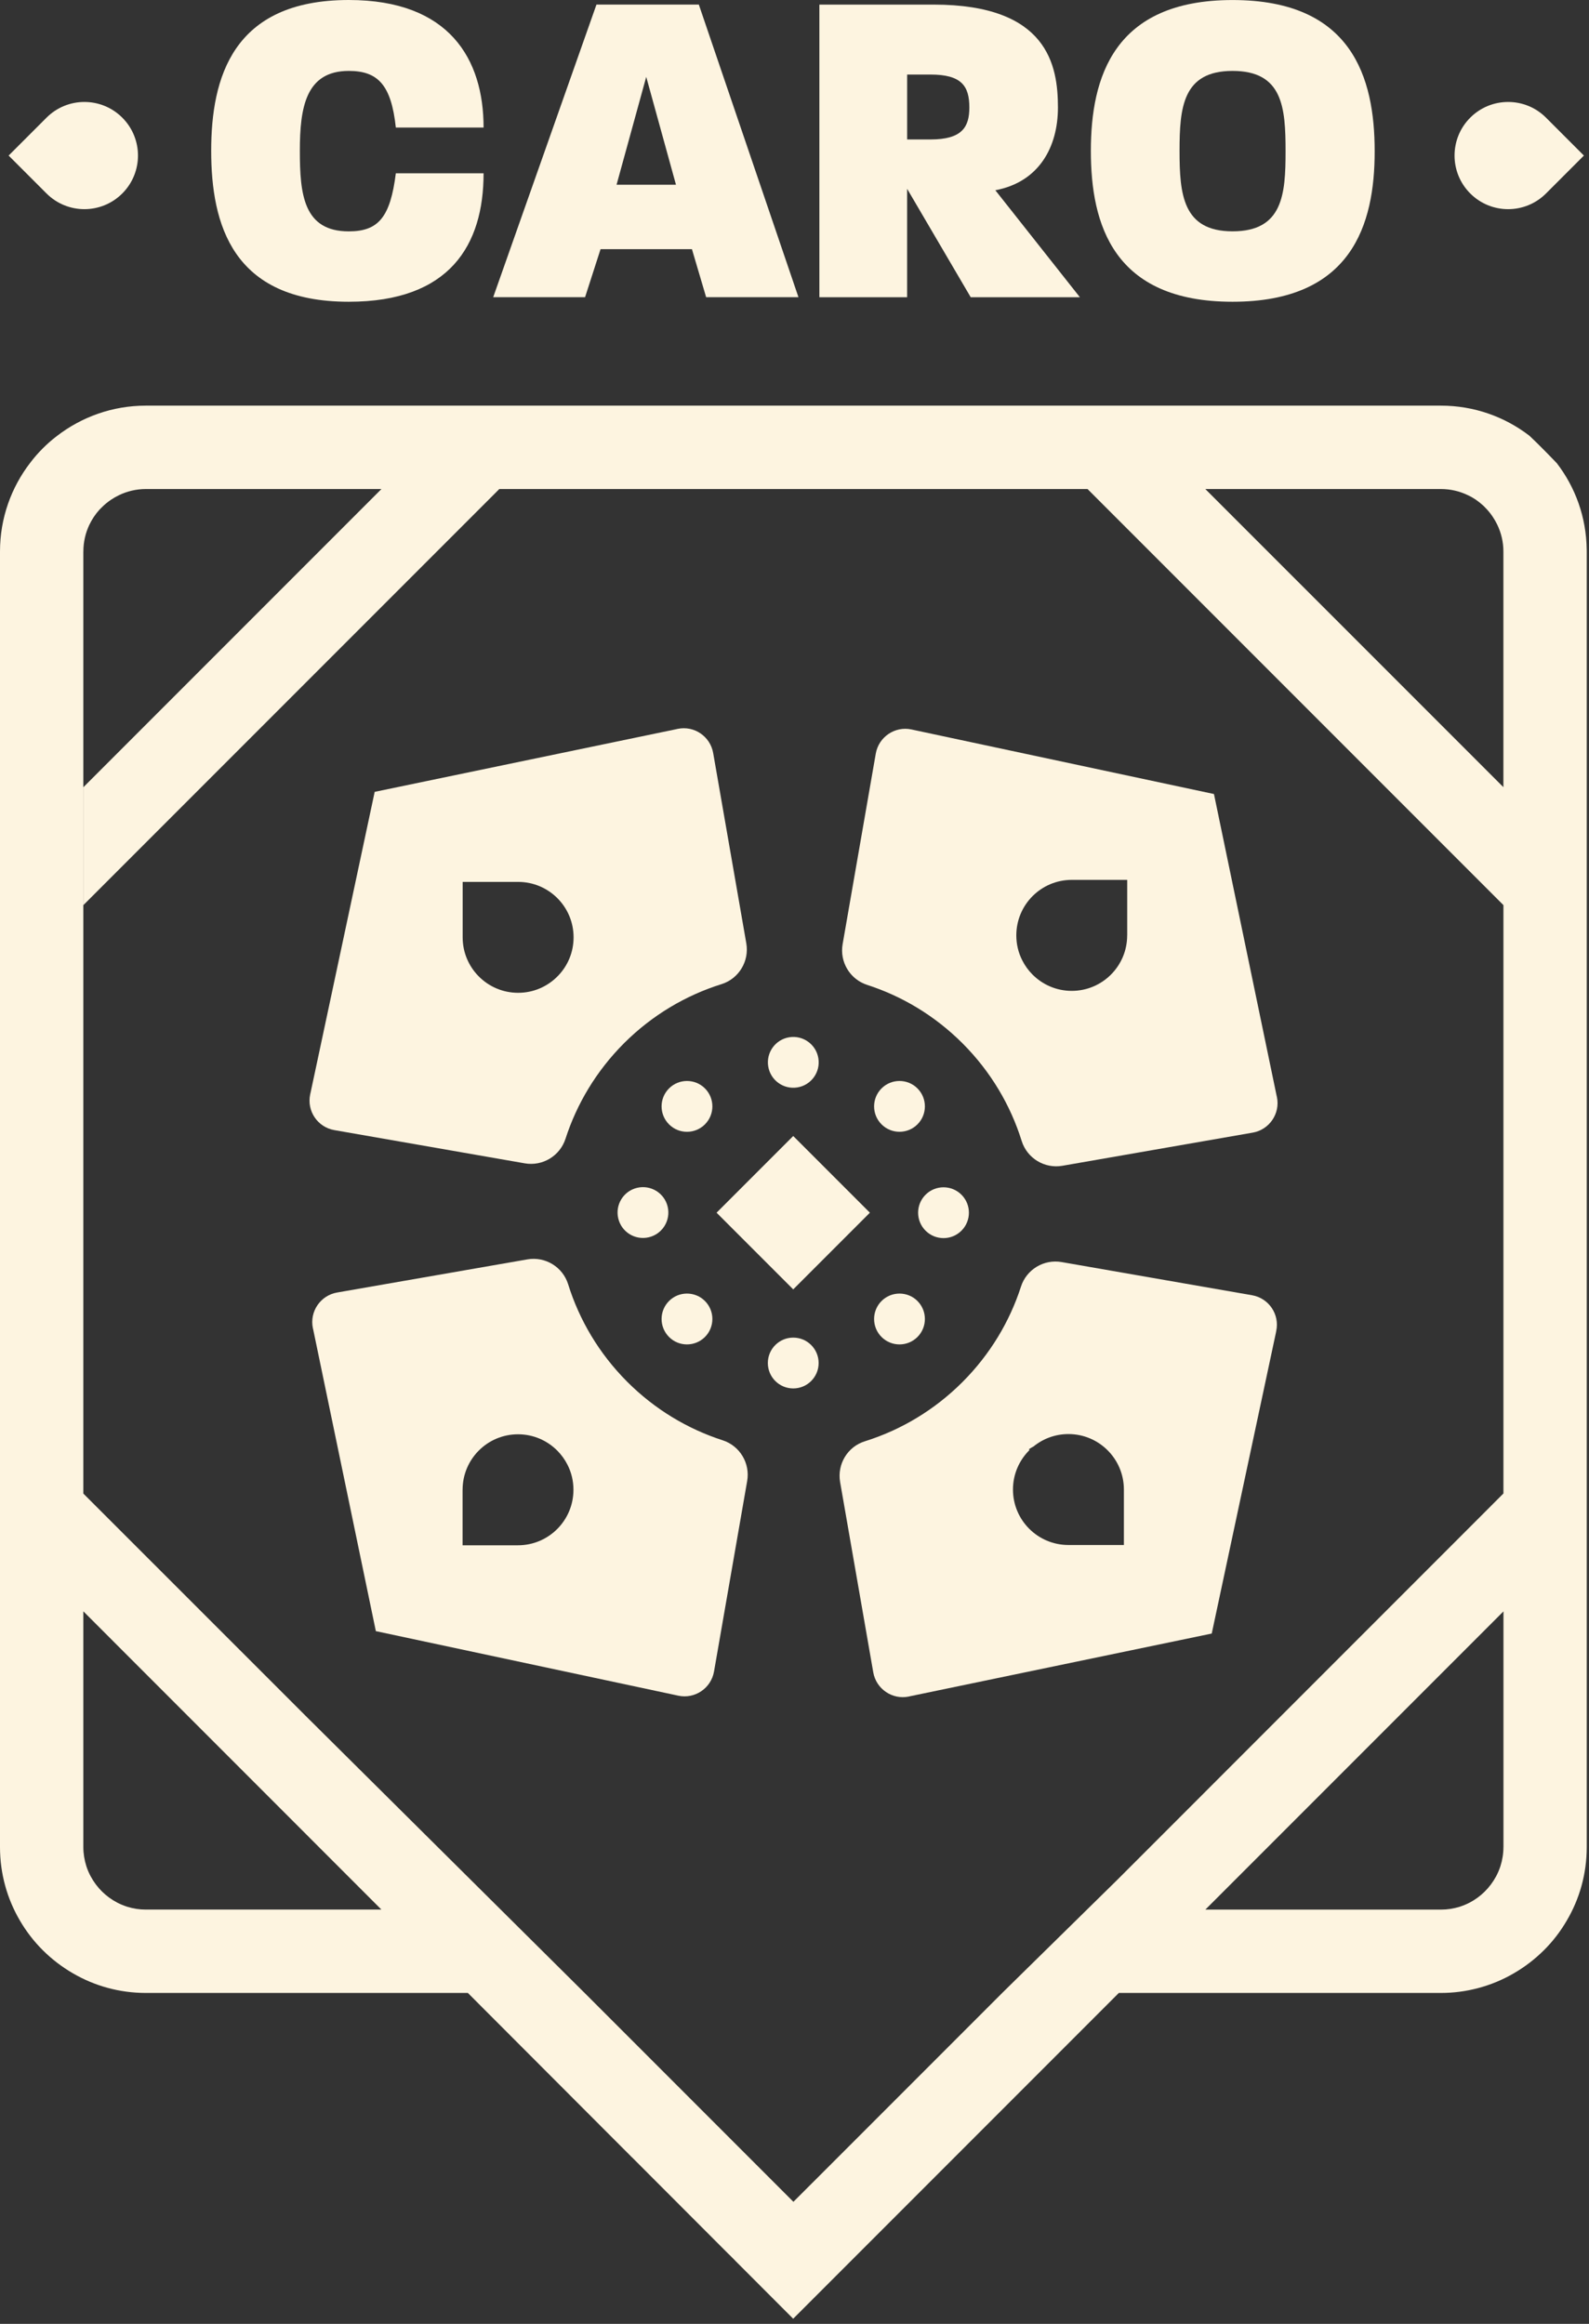 <svg width="197" height="288" viewBox="0 0 197 288" fill="none" xmlns="http://www.w3.org/2000/svg">
<rect x="0" y="0" width="197" height="288" fill="#333333" stroke="none"/>
<path d="M196.716 68.114C196.668 64.087 195.299 60.376 193.004 57.395C192.206 56.561 191.392 55.735 190.566 54.917C190.255 54.613 189.939 54.31 189.628 54.015C189.62 54.003 189.62 53.995 189.616 54.003C186.567 51.66 182.764 50.271 178.642 50.271H18.082C13.932 50.271 10.101 51.684 7.044 54.043L7.036 54.051C6.421 54.517 5.842 55.028 5.3 55.571C4.741 56.13 4.222 56.72 3.755 57.343L3.747 57.351C1.397 60.4 0 64.215 0 68.345V228.909C0 232.225 0.894 235.334 2.458 238C3.244 239.349 4.198 240.59 5.3 241.687C6.421 242.801 7.678 243.766 9.055 244.561C11.709 246.105 14.794 246.987 18.078 246.987H58.005L78.346 267.356H78.354L90.366 279.384H90.374L91.109 280.118V280.126L98.336 287.361L138.71 246.987H178.638C180.202 246.987 181.722 246.787 183.175 246.404H183.183C184.775 245.989 186.276 245.371 187.661 244.561C189.037 243.77 190.294 242.801 191.416 241.687C192.517 240.594 193.471 239.353 194.257 237.996C195.826 235.33 196.72 232.229 196.72 228.913V68.345C196.72 68.266 196.72 68.194 196.716 68.114ZM10.336 68.345C10.336 67.164 10.599 66.047 11.078 65.037C11.242 64.702 11.43 64.367 11.633 64.059C11.852 63.732 12.096 63.425 12.351 63.142C12.435 63.05 12.539 62.954 12.631 62.866C12.958 62.531 13.337 62.228 13.724 61.96C14.047 61.741 14.387 61.545 14.746 61.37C15.755 60.883 16.889 60.607 18.078 60.607H47.29L10.332 97.566V68.345H10.336ZM18.082 236.655C17.28 236.655 16.514 236.535 15.783 236.308C15.352 236.168 14.925 235.996 14.53 235.789C13.142 235.067 12.004 233.941 11.262 232.568C11.038 232.161 10.847 231.722 10.703 231.271C10.468 230.521 10.332 229.731 10.332 228.905V199.693L47.282 236.651H18.082V236.655ZM186.392 228.909C186.392 229.735 186.256 230.529 186.02 231.275C185.873 231.726 185.685 232.165 185.462 232.572C184.719 233.941 183.586 235.067 182.201 235.793C181.798 236 181.375 236.172 180.948 236.312C180.218 236.535 179.444 236.659 178.642 236.659H149.437L186.396 199.701V228.909H186.392ZM186.392 185.087L138.495 232.991L124.252 246.987L102.299 268.94L98.364 272.871L72.48 246.987L38.419 213.169L38.335 213.09L37.549 212.303L10.332 185.099V97.57H10.34V112.168L60.651 61.861L61.904 60.607H134.831L186.392 112.172V185.087ZM186.392 97.558L149.433 60.607H178.638C179.819 60.607 180.944 60.871 181.942 61.35C182.305 61.513 182.652 61.713 182.987 61.94C183.291 62.148 183.578 62.379 183.845 62.623C183.941 62.706 184.041 62.806 184.125 62.898C184.464 63.237 184.771 63.608 185.043 64.011C185.266 64.339 185.462 64.682 185.637 65.045C186.116 66.051 186.388 67.168 186.388 68.349V97.558H186.392Z" fill="#FDF4E0"/>
<path d="M43.24 37.397C55.763 37.397 59.953 30.369 59.953 21.474H49.074C48.392 26.914 46.919 28.674 43.24 28.674C37.629 28.674 37.174 24.084 37.174 18.701C37.174 13.321 37.908 8.788 43.24 8.788C46.867 8.788 48.508 10.54 49.074 15.807H59.953C59.953 7.307 55.699 0 43.24 0C28.845 0 26.183 9.634 26.183 18.697C26.187 27.768 28.789 37.397 43.24 37.397Z" fill="#FDF4E0"/>
<path d="M74.455 30.88H85.785L87.545 36.831H98.99L86.639 0.567H73.948L61.146 36.831H72.536L74.455 30.88ZM80.118 9.526L83.806 22.895H76.439L80.118 9.526Z" fill="#FDF4E0"/>
<path d="M112.467 23.406L120.345 36.834H133.881L123.398 23.577C128.837 22.556 131.16 18.194 131.16 13.325C131.16 8.109 129.911 0.571 115.747 0.571H101.584V36.834H112.463V23.406H112.467ZM112.467 9.239H115.356C119.207 9.239 120.177 10.655 120.177 13.321C120.177 15.755 119.271 17.284 115.356 17.284H112.467V9.239Z" fill="#FDF4E0"/>
<path d="M152.809 37.397C167.595 37.397 170.429 27.819 170.429 18.756C170.429 9.582 167.595 0.004 152.809 0.004C138.08 0.004 135.242 9.582 135.242 18.701C135.242 27.819 138.024 37.397 152.809 37.397ZM152.809 8.788C159.039 8.788 159.382 13.321 159.382 18.753C159.382 24.084 159.043 28.669 152.809 28.669C146.632 28.669 146.237 24.08 146.237 18.697C146.237 13.321 146.632 8.788 152.809 8.788Z" fill="#FDF4E0"/>
<path d="M15.161 23.976C17.755 21.382 17.755 17.176 15.161 14.582C12.567 11.988 8.361 11.988 5.767 14.582L1.07 19.279L5.767 23.976C8.361 26.57 12.563 26.57 15.161 23.976Z" fill="#FDF4E0"/>
<path d="M182.277 23.976C184.871 26.57 189.077 26.57 191.671 23.976L196.368 19.279L191.671 14.582C189.077 11.988 184.871 11.988 182.277 14.582C179.683 17.176 179.683 21.382 182.277 23.976Z" fill="#FDF4E0"/>
<path d="M104.154 183.666L108.265 207.255C108.624 209.314 110.627 210.679 112.675 210.252L112.842 210.212L150.228 202.446L158.181 165.177L158.225 164.945C158.664 162.894 157.307 160.883 155.232 160.52L131.619 156.409C129.416 156.026 127.261 157.323 126.578 159.45C125.178 163.776 122.759 167.843 119.323 171.279L119.295 171.307C115.799 174.794 111.645 177.233 107.227 178.618C105.088 179.28 103.771 181.443 104.154 183.666ZM127.6 179.739C127.612 179.727 127.632 179.711 127.644 179.699L127.552 179.607C127.74 179.48 127.931 179.368 128.131 179.264C129.312 178.302 130.817 177.724 132.461 177.724C136.256 177.724 139.337 180.801 139.337 184.6V191.472H132.461C128.666 191.472 125.585 188.399 125.585 184.6C125.585 182.7 126.355 180.988 127.6 179.739Z" fill="#FDF4E0"/>
<path d="M158.309 135.953L158.269 135.785L150.503 98.404L113.237 90.454L113.002 90.402C110.95 89.967 108.939 91.324 108.576 93.395L104.466 117.012C104.082 119.215 105.379 121.37 107.506 122.057C111.832 123.454 115.899 125.872 119.331 129.3L119.363 129.332C122.851 132.832 125.289 136.99 126.666 141.404C127.34 143.547 129.507 144.864 131.726 144.473L155.316 140.366C157.371 140.003 158.736 138.008 158.309 135.953ZM139.744 115.923C139.744 119.718 136.671 122.799 132.872 122.799C130.972 122.799 129.256 122.029 128.011 120.78C128.003 120.772 127.999 120.768 127.991 120.76C127.488 120.253 127.061 119.662 126.738 119.02C126.263 118.09 126 117.04 126 115.923C126 112.124 129.076 109.043 132.876 109.043H139.748V115.923H139.744Z" fill="#FDF4E0"/>
<path d="M38.79 164.598L38.83 164.766L46.596 202.147L83.861 210.096L84.097 210.148C86.148 210.583 88.159 209.227 88.522 207.155L92.633 183.538C93.016 181.335 91.719 179.18 89.592 178.494C85.266 177.097 81.2 174.679 77.767 171.251L77.736 171.219C74.248 167.719 71.809 163.56 70.433 159.147C69.758 157.004 67.591 155.687 65.372 156.078L41.783 160.184C39.724 160.547 38.363 162.543 38.79 164.598ZM57.351 184.628C57.351 180.832 60.424 177.752 64.223 177.752C66.123 177.752 67.838 178.522 69.084 179.771C69.092 179.779 69.096 179.783 69.104 179.791C69.606 180.298 70.033 180.888 70.357 181.531C70.832 182.461 71.095 183.51 71.095 184.628C71.095 188.427 68.018 191.508 64.219 191.508H57.347V184.628H57.351Z" fill="#FDF4E0"/>
<path d="M88.419 93.328C88.06 91.26 86.06 89.899 84.013 90.33L83.838 90.37L46.452 98.136L38.507 135.402L38.455 135.629C38.02 137.689 39.377 139.696 41.448 140.055L65.061 144.173C67.264 144.557 69.419 143.26 70.109 141.129C71.506 136.807 73.921 132.74 77.353 129.3C77.361 129.292 77.368 129.284 77.38 129.272C80.884 125.784 85.039 123.346 89.456 121.965C91.6 121.291 92.908 119.124 92.525 116.909L88.419 93.328ZM69.168 120.951C69.159 120.959 69.152 120.963 69.136 120.971L69.14 120.975C69.128 120.991 69.112 121.007 69.096 121.023C67.847 122.272 66.135 123.039 64.235 123.039C60.44 123.039 57.359 119.962 57.359 116.162V109.294H64.235C68.03 109.294 71.111 112.363 71.111 116.162C71.111 118.034 70.373 119.714 69.168 120.951Z" fill="#FDF4E0"/>
<path d="M98.342 140.787L88.838 150.291L98.342 159.795L107.846 150.291L98.342 140.787Z" fill="#FDF4E0"/>
<path d="M98.855 134.765C100.571 134.487 101.737 132.869 101.458 131.153C101.18 129.436 99.562 128.271 97.846 128.549C96.129 128.828 94.964 130.445 95.242 132.162C95.521 133.878 97.138 135.044 98.855 134.765Z" fill="#FDF4E0"/>
<path d="M87.397 139.341C88.626 138.112 88.626 136.116 87.397 134.887C86.168 133.658 84.173 133.658 82.944 134.887C81.714 136.116 81.714 138.112 82.944 139.341C84.173 140.574 86.164 140.574 87.397 139.341Z" fill="#FDF4E0"/>
<path d="M80.436 153.336C82.128 152.936 83.176 151.24 82.776 149.548C82.377 147.856 80.681 146.808 78.989 147.207C77.296 147.607 76.248 149.303 76.648 150.995C77.047 152.688 78.743 153.736 80.436 153.336Z" fill="#FDF4E0"/>
<path d="M82.944 165.692C84.169 166.921 86.164 166.921 87.397 165.692C88.626 164.462 88.626 162.463 87.397 161.234C86.168 160.005 84.169 160.005 82.944 161.234C81.718 162.459 81.714 164.45 82.936 165.684C82.94 165.688 82.94 165.688 82.944 165.692Z" fill="#FDF4E0"/>
<path d="M98.344 172.069C100.083 172.069 101.492 170.659 101.492 168.92C101.492 167.181 100.083 165.771 98.344 165.771C96.605 165.771 95.195 167.181 95.195 168.92C95.195 170.659 96.605 172.069 98.344 172.069Z" fill="#FDF4E0"/>
<path d="M109.291 165.692C110.52 166.921 112.511 166.921 113.74 165.696L113.744 165.692C114.973 164.462 114.973 162.463 113.744 161.234C112.519 160.005 110.524 160.005 109.291 161.234C108.061 162.467 108.061 164.462 109.291 165.692Z" fill="#FDF4E0"/>
<path d="M119.201 152.517C120.43 151.287 120.43 149.294 119.201 148.064C117.971 146.834 115.978 146.834 114.748 148.064C113.518 149.294 113.518 151.287 114.748 152.517C115.978 153.747 117.971 153.747 119.201 152.517Z" fill="#FDF4E0"/>
<path d="M109.291 134.887C108.061 136.116 108.061 138.112 109.291 139.341C110.52 140.57 112.515 140.57 113.744 139.341C114.973 138.112 114.973 136.116 113.744 134.887C112.515 133.658 110.52 133.658 109.291 134.887Z" fill="#FDF4E0"/>
</svg>
